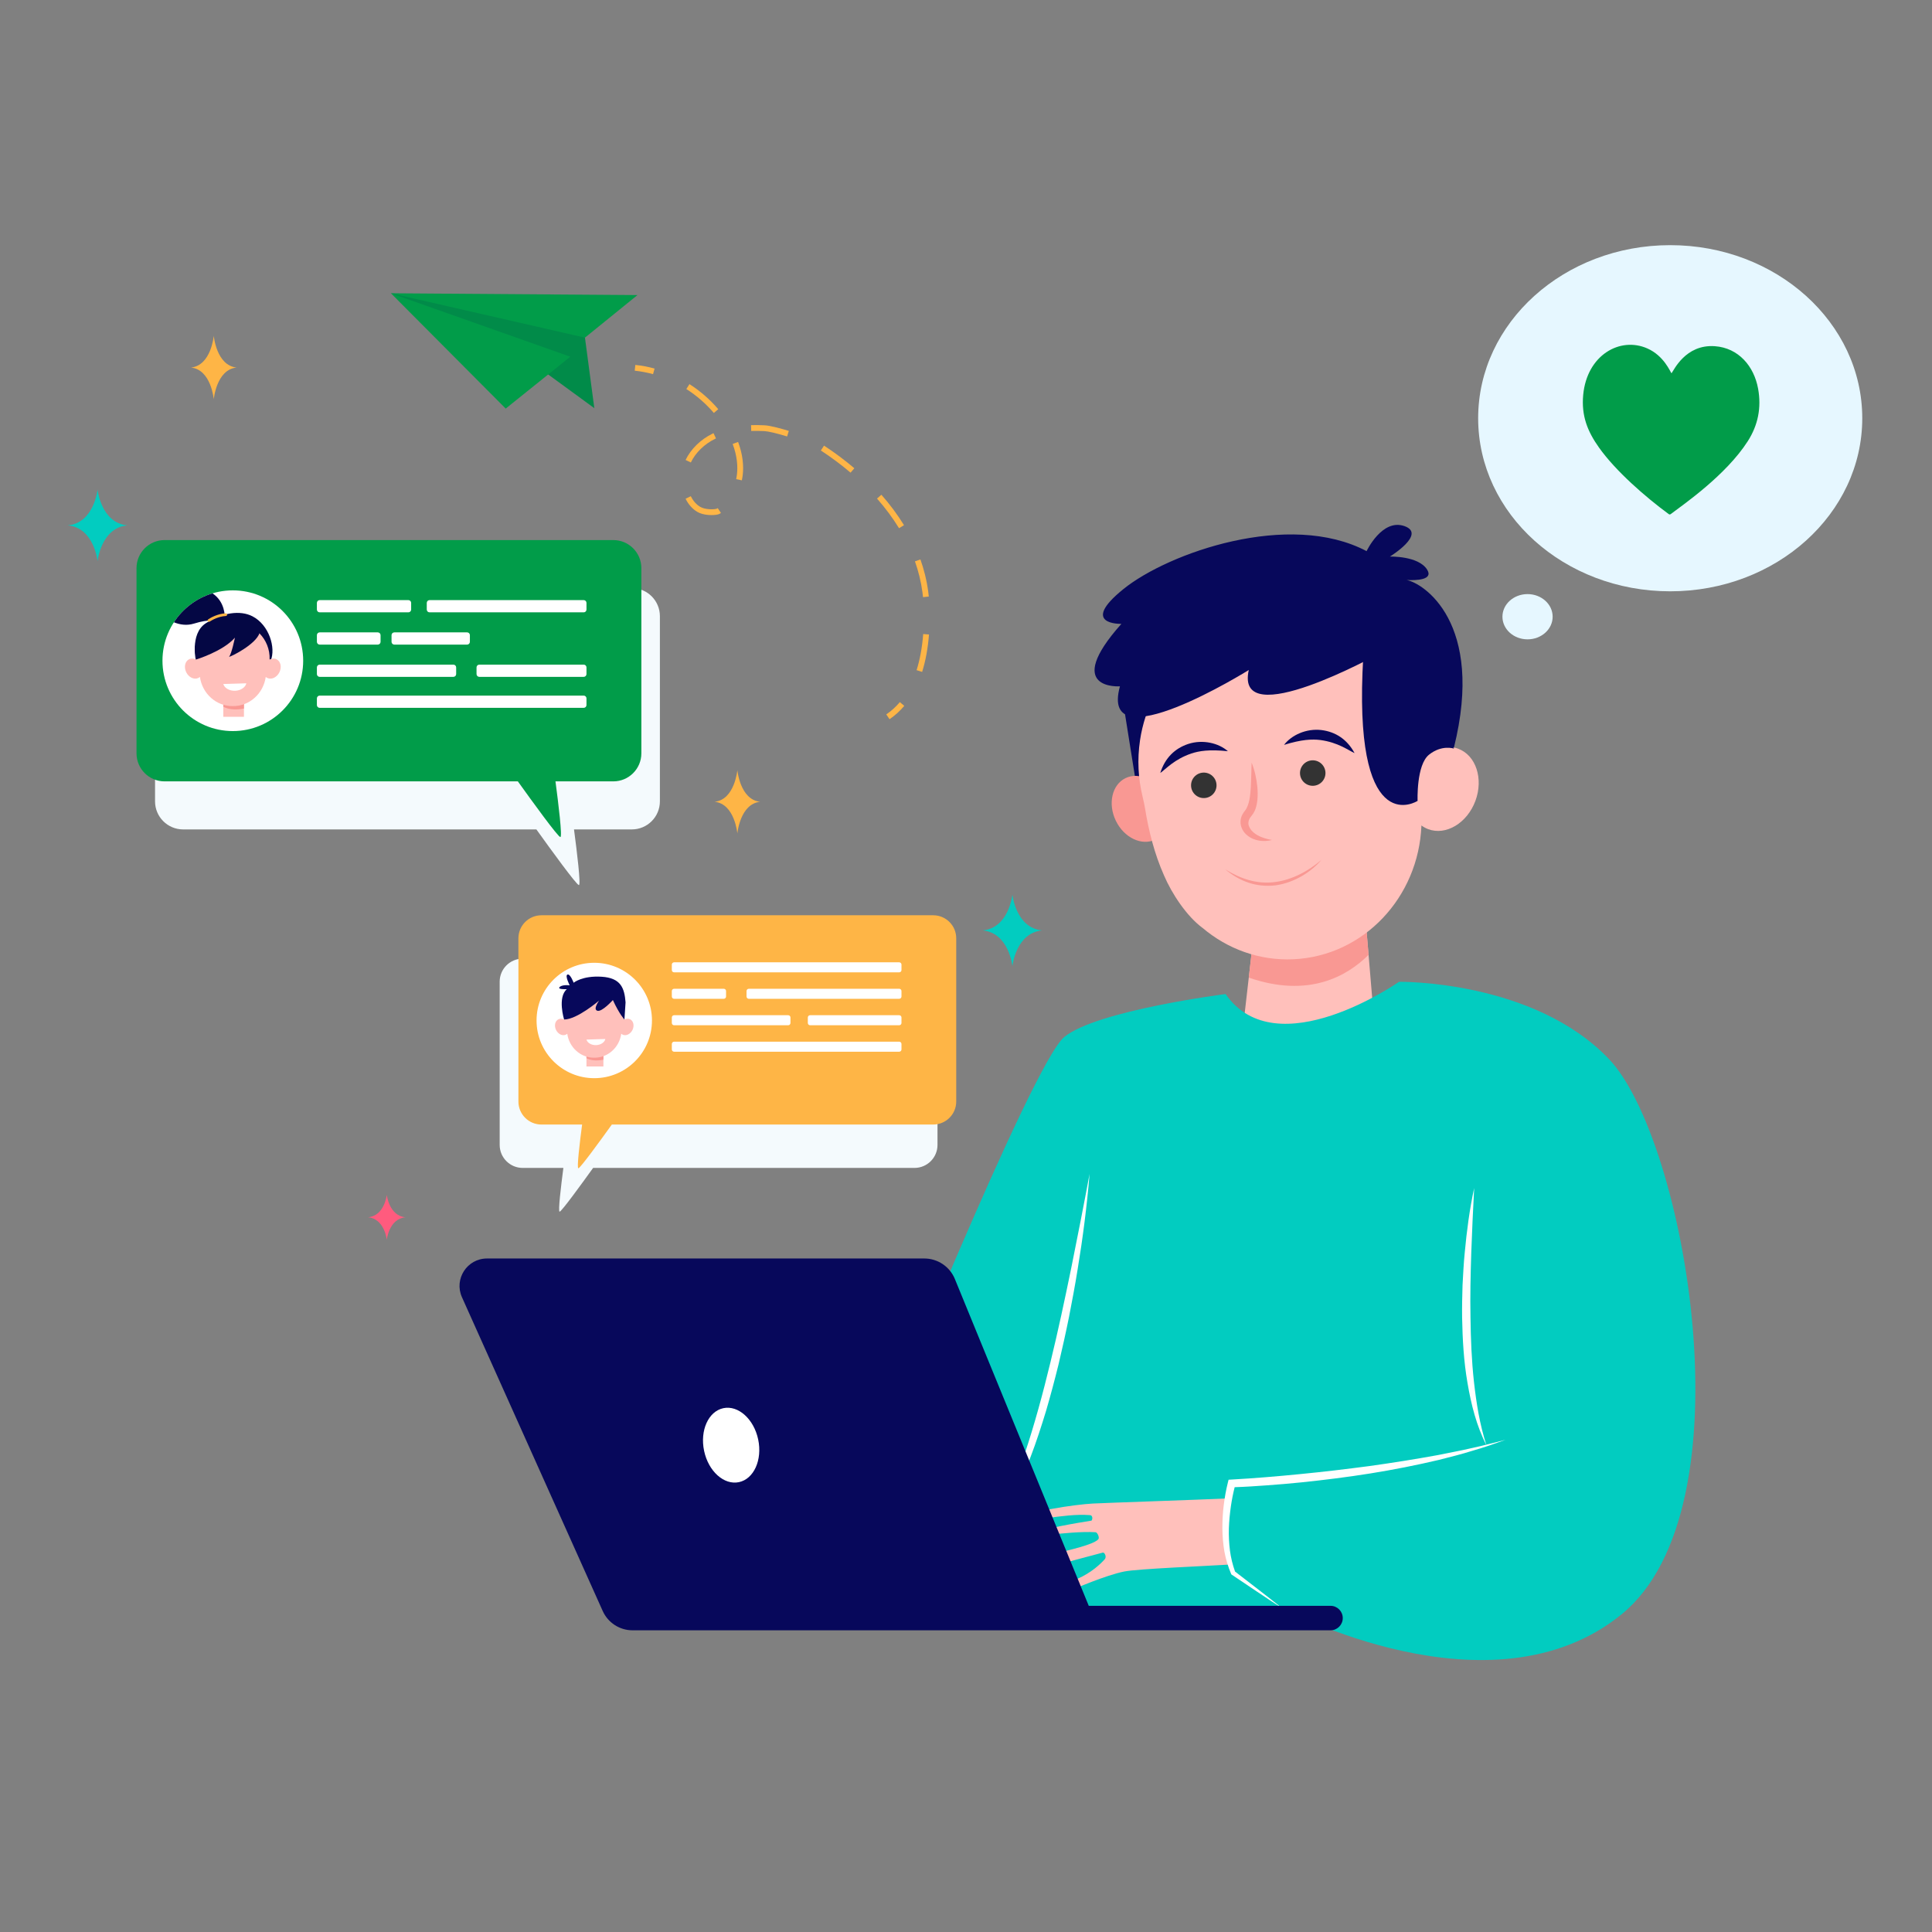 <?xml version="1.0" encoding="UTF-8" standalone="no"?>
<svg
   xmlns:dc="http://purl.org/dc/elements/1.1/"
   xmlns:cc="http://creativecommons.org/ns#"
   xmlns:rdf="http://www.w3.org/1999/02/22-rdf-syntax-ns#"
   xmlns:svg="http://www.w3.org/2000/svg"
   xmlns="http://www.w3.org/2000/svg"
   xmlns:sodipodi="http://sodipodi.sourceforge.net/DTD/sodipodi-0.dtd"
   xmlns:inkscape="http://www.inkscape.org/namespaces/inkscape"
   version="1.1"
   id="svg2"
   xml:space="preserve"
   width="2666.667"
   height="2666.667"
   viewBox="0 0 2666.667 2666.667"
   sodipodi:docname="chat.svg"
   inkscape:version="1.0.2 (1.0.2+r75+1)"><rect x="0" y="0" width="2666.667" height="2666.667" fill="#808080" stroke="none"/><defs
     id="defs6" /><sodipodi:namedview
     pagecolor="#ffffff"
     bordercolor="#666666"
     borderopacity="1"
     objecttolerance="10"
     gridtolerance="10"
     guidetolerance="10"
     inkscape:pageopacity="0"
     inkscape:pageshadow="2"
     inkscape:window-width="1366"
     inkscape:window-height="704"
     id="namedview4"
     showgrid="false"
     inkscape:zoom="0.18299999"
     inkscape:cx="612.72501"
     inkscape:cy="1733.5817"
     inkscape:window-x="0"
     inkscape:window-y="0"
     inkscape:window-maximized="1"
     inkscape:current-layer="g14" /><g
     id="g10"
     inkscape:groupmode="layer"
     inkscape:label="ink_ext_XXXXXX"
     transform="matrix(1.333,0,0,-1.333,0,2666.667)"><g
       id="g12"
       transform="scale(0.1)"><g
         id="g14"
         transform="scale(1.227)" /><path
         d="m 5794.68,7458.7 c -17.56,0 14.44,266.9 38.89,453 h -421.25 c -131.64,0 -238.34,106.7 -238.34,238.3 v 1690.2 c 0,131.6 106.7,238.3 238.34,238.3 h 4056.72 c 131.63,0 238.33,-106.7 238.33,-238.3 V 8150 c 0,-131.6 -106.7,-238.3 -238.33,-238.3 H 6141.41 c -123.61,-172.2 -328.04,-453 -346.73,-453"
         style="fill:#f4fafd;fill-opacity:1;fill-rule:nonzero;stroke:none"
         id="path18" /><path
         d="M 9662.97,10527.8 H 5606.24 c -131.63,0 -238.33,-106.7 -238.33,-238.4 V 8599.3 c 0,-131.7 106.7,-238.4 238.33,-238.4 h 421.26 c -24.44,-186 -56.45,-452.9 -38.89,-452.9 18.69,0 223.12,280.7 346.73,452.9 h 3327.63 c 131.63,0 238.33,106.7 238.33,238.4 v 1690.1 c 0,131.7 -106.7,238.4 -238.33,238.4"
         style="fill:#feb546;fill-opacity:1;fill-rule:nonzero;stroke:none"
         id="path20" /><path
         d="m 6750.81,9438.4 c 0,-330 -267.5,-597.5 -597.48,-597.5 -329.99,0 -597.49,267.5 -597.49,597.5 0,329.9 267.5,597.4 597.49,597.4 329.98,0 597.48,-267.5 597.48,-597.4"
         style="fill:#ffffff;fill-opacity:1;fill-rule:nonzero;stroke:none"
         id="path22" /><path
         d="m 6247.87,8962.1 h -175.43 v 175.2 h 175.43 v -175.2"
         style="fill:#ffc0bb;fill-opacity:1;fill-rule:nonzero;stroke:none"
         id="path24" /><path
         d="m 6247.87,9032.3 v 105 H 6072.44 V 9048 c 37.77,-20.3 93.69,-32 175.43,-15.7"
         style="fill:#f99893;fill-opacity:1;fill-rule:nonzero;stroke:none"
         id="path26" /><path
         d="m 6524.49,9450.8 c -18.3,9 -39.55,7.4 -58.78,-2.3 6.6,172.8 -134.57,318.2 -312.38,312.1 -177.81,6.1 -318.99,-139.3 -312.38,-312.1 -19.24,9.7 -40.49,11.3 -58.79,2.3 -35.12,-17.3 -46.04,-66.8 -24.38,-110.7 21.65,-43.8 67.68,-65.3 102.8,-48 4.87,2.4 9.23,5.5 13.16,9 20.12,-142.9 139.51,-250 279.59,-248 140.08,-2 259.46,105.1 279.59,248 3.92,-3.5 8.28,-6.6 13.15,-9 35.13,-17.3 81.15,4.2 102.81,48 21.65,43.9 10.73,93.4 -24.39,110.7"
         style="fill:#ffc0bb;fill-opacity:1;fill-rule:nonzero;stroke:none"
         id="path28" /><path
         d="m 5939.7,9829.1 c 0,0 88.04,74.5 288.17,62.4 200.12,-12 238.21,-116.4 249.55,-265.6 l -11.71,-177.4 c 0,0 -51.96,53.4 -119.62,201.5 0,0 -112.05,-125.7 -160.85,-110.8 -48.8,14.9 18.46,105.4 18.46,105.4 0,0 -228.29,-196.4 -362.75,-196.1 0,0 -71.16,229.9 28.72,314.2 0,0 -75.23,-3.6 -79.22,11.2 -3.98,14.8 35.89,37 108.2,28.6 0,0 -51.53,100.8 -22.74,111.3 28.78,10.5 63.79,-84.7 63.79,-84.7"
         style="fill:#07085b;fill-opacity:1;fill-rule:nonzero;stroke:none"
         id="path30" /><path
         d="m 6268.12,9246.7 c -7.71,-34.7 -47.37,-61.9 -95.99,-63.4 -48.62,-1.5 -89.88,23.3 -99.69,57.4 l 195.68,6"
         style="fill:#ffffff;fill-opacity:1;fill-rule:nonzero;stroke:none"
         id="path32" /><path
         d="M 9310.9,9936.9 H 6979.97 c -13,0 -23.53,10.5 -23.53,23.5 v 56.8 c 0,13 10.53,23.5 23.53,23.5 H 9310.9 c 13,0 23.53,-10.5 23.53,-23.5 v -56.8 c 0,-13 -10.53,-23.5 -23.53,-23.5"
         style="fill:#ffffff;fill-opacity:1;fill-rule:nonzero;stroke:none"
         id="path34" /><path
         d="m 7494.51,9662.9 h -514.54 c -13,0 -23.53,10.6 -23.53,23.6 v 56.7 c 0,13 10.53,23.5 23.53,23.5 h 514.54 c 12.99,0 23.52,-10.5 23.52,-23.5 v -56.7 c 0,-13 -10.53,-23.6 -23.52,-23.6"
         style="fill:#ffffff;fill-opacity:1;fill-rule:nonzero;stroke:none"
         id="path36" /><path
         d="M 9310.9,9662.9 H 7753.51 c -13,0 -23.53,10.6 -23.53,23.6 v 56.7 c 0,13 10.53,23.5 23.53,23.5 H 9310.9 c 13,0 23.53,-10.5 23.53,-23.5 v -56.7 c 0,-13 -10.53,-23.6 -23.53,-23.6"
         style="fill:#ffffff;fill-opacity:1;fill-rule:nonzero;stroke:none"
         id="path38" /><path
         d="M 8161.38,9389 H 6979.97 c -13,0 -23.53,10.5 -23.53,23.5 v 56.8 c 0,12.9 10.53,23.5 23.53,23.5 h 1181.41 c 13,0 23.53,-10.6 23.53,-23.5 v -56.8 c 0,-13 -10.53,-23.5 -23.53,-23.5"
         style="fill:#ffffff;fill-opacity:1;fill-rule:nonzero;stroke:none"
         id="path40" /><path
         d="m 9310.9,9389 h -922.77 c -12.99,0 -23.52,10.5 -23.52,23.5 v 56.8 c 0,12.9 10.53,23.5 23.52,23.5 h 922.77 c 13,0 23.53,-10.5 23.53,-23.5 v -56.8 c 0,-13 -10.53,-23.5 -23.53,-23.5"
         style="fill:#ffffff;fill-opacity:1;fill-rule:nonzero;stroke:none"
         id="path42" /><path
         d="M 9310.9,9115 H 6979.97 c -13,0 -23.53,10.5 -23.53,23.5 v 56.8 c 0,13 10.53,23.5 23.53,23.5 H 9310.9 c 13,0 23.53,-10.5 23.53,-23.5 v -56.8 c 0,-13 -10.53,-23.5 -23.53,-23.5"
         style="fill:#ffffff;fill-opacity:1;fill-rule:nonzero;stroke:none"
         id="path44" /><path
         d="m 11639.8,12668.3 147.8,-927 312.3,1235.9 c 0,0 -437.6,212.4 -457,135.1 -19.3,-77.2 -3.1,-444 -3.1,-444"
         style="fill:#07085b;fill-opacity:1;fill-rule:nonzero;stroke:none"
         id="path46" /><path
         d="m 14124.1,10673.1 135.1,-1602.6 -1414.2,67.5 163.1,1419.2 1116,115.9"
         style="fill:#ffc0bb;fill-opacity:1;fill-rule:nonzero;stroke:none"
         id="path48" /><path
         d="m 12930.5,9882.3 77.6,674.9 1116,115.9 46.8,-555 C 13949,9897 13550,9667.8 12930.5,9882.3"
         style="fill:#f99893;fill-opacity:1;fill-rule:nonzero;stroke:none"
         id="path50" /><path
         d="m 12063.4,11752.9 c 85.1,-175.9 39.9,-373.6 -100.7,-441.6 -140.7,-68.1 -323.7,19.4 -408.7,195.2 -85.1,175.9 -40,373.6 100.7,441.6 140.7,68 323.7,-19.4 408.7,-195.2"
         style="fill:#f99893;fill-opacity:1;fill-rule:nonzero;stroke:none"
         id="path52" /><path
         d="m 12053.2,10939.8 c -101.2,226.7 -160.4,470.5 -195,684.2 -7.4,45.9 -17.4,91.2 -28.3,136.4 -44,182.3 -55.7,377.9 -25.2,581.7 98.3,655.8 625.9,1178.5 1282.7,1269.3 884.9,122.4 1664.3,-532.8 1719.4,-1400.5 91,58.4 196.2,77.2 292.1,41.5 184,-68.6 263.7,-310.7 178,-540.8 -85.8,-230 -304.5,-360.9 -488.5,-292.3 -25.5,9.6 -48.8,22.7 -70.2,38.4 -28.4,-743.1 -597.3,-1351.4 -1323.6,-1385.4 -355.2,-16.6 -685.7,107.2 -942.2,324.1 -164.4,120.7 -319.5,355.8 -399.2,543.4"
         style="fill:#ffc0bb;fill-opacity:1;fill-rule:nonzero;stroke:none"
         id="path54" /><path
         d="m 12959.8,12108.6 c -2.9,-86.6 -3.6,-171.1 -8.1,-253.9 -5.1,-76.5 -13.5,-186.6 -61.2,-244.9 -7,-10 -44.5,-50.5 -45.4,-111.9 -1.9,-57.3 28.3,-108.6 66,-139.9 77.2,-65 177.2,-71.1 260,-50.7 -84.5,14.9 -165.4,44 -212.6,99.1 -21.8,27.5 -36.3,58.1 -31.2,86.8 3.7,33 22.1,50.2 28.7,60.2 23.5,31.1 51.8,63.5 63.8,169.3 4.3,45.4 3.6,89.5 -0.5,133.2 -8.4,87.1 -27,172 -59.5,252.7"
         style="fill:#f99893;fill-opacity:1;fill-rule:nonzero;stroke:none"
         id="path56" /><path
         d="m 13461,11994.2 c 3.4,-72.8 65.2,-129 138,-125.6 72.7,3.4 129,65.1 125.6,137.9 -3.5,72.8 -65.2,129 -138,125.6 -72.7,-3.4 -129,-65.2 -125.6,-137.9"
         style="fill:#333333;fill-opacity:1;fill-rule:nonzero;stroke:none"
         id="path58" /><path
         d="m 12333,11867 c 3.4,-72.8 65.2,-129 138,-125.6 72.7,3.4 129,65.2 125.5,137.9 -3.4,72.8 -65.1,129 -137.9,125.6 -72.8,-3.4 -129,-65.1 -125.6,-137.9"
         style="fill:#333333;fill-opacity:1;fill-rule:nonzero;stroke:none"
         id="path60" /><path
         d="m 13682.3,11101.1 c -134.3,-117 -309,-208.4 -482.4,-229.4 -187.6,-23.7 -353.3,33.5 -513,131.8 148.7,-124.9 320.9,-188.1 517.2,-166.2 191.2,24.9 369.9,135.1 478.2,263.8"
         style="fill:#f99893;fill-opacity:1;fill-rule:nonzero;stroke:none"
         id="path62" /><path
         d="m 13295.5,12292 c 185.8,57.5 291.1,60.7 376,50.4 185.4,-24.9 289.7,-106.9 354.4,-135.3 -78,143.7 -197.8,220.4 -342.7,238.5 -156.9,18.8 -310.4,-52.1 -387.7,-153.6"
         style="fill:#07085b;fill-opacity:1;fill-rule:nonzero;stroke:none"
         id="path64" /><path
         d="m 12714.4,12226.6 c -95.3,84.2 -259.5,124.4 -410.2,75.3 -138.1,-45.7 -241.1,-143.9 -289.9,-300.4 58.2,40.5 144.3,141 321.4,201.4 81.1,26.6 184.8,44 378.7,23.7"
         style="fill:#07085b;fill-opacity:1;fill-rule:nonzero;stroke:none"
         id="path66" /><g
         id="g68"
         transform="scale(1.113)"><path
           d="m 11401.9,8726.02 c 0,0 -1196.1,-151.88 -1499.84,-398.75 C 9598.3,8080.49 8136.48,4454.41 8136.48,4454.41 l 1215.04,-1423.9 2581.98,-18.96 c 0,0 1936.4,-1044.2 3151.5,-56.98 1215,987.22 588.5,4423.49 -114,5163.93 -702.4,740.35 -1955.4,721.39 -1955.4,721.39 0,0 -1139.1,-797.33 -1613.7,-113.87"
           style="fill:#02ccc0;fill-opacity:1;fill-rule:nonzero;stroke:none"
           id="path70" /></g><path
         d="m 15264.3,7702.7 c -47.6,-219.9 -76.7,-443.1 -97.5,-667 -11.4,-112 -16.4,-224.4 -22.8,-336.8 -3.4,-112.5 -6,-225.1 -4.5,-337.8 4.4,-225.3 16.8,-451.3 55.5,-674.3 37.8,-222.2 92.8,-445.1 196.1,-645.8 -69.5,214.1 -104,434.2 -128.9,654.9 -24.5,220.9 -33,443.7 -35.9,666.3 -4.6,222.8 0.9,445.9 7.9,669.3 8,223.3 18.2,446.8 30.1,671.2"
         style="fill:#ffffff;fill-opacity:1;fill-rule:nonzero;stroke:none"
         id="path72" /><path
         d="m 11282.3,7850.6 c -60.8,-327.3 -125.2,-653.3 -190.7,-978.8 -66.8,-325.2 -135.9,-649.8 -214.6,-971.8 -77.9,-322.1 -164.3,-642.2 -269,-955.9 -52.3,-156.9 -110.9,-311.6 -179.5,-461.8 -67.6,-150.5 -147.8,-296.2 -255.3,-423.6 122.3,114.1 212.2,258.8 293.5,404.6 78.7,147.9 146.7,301.3 205.2,457.9 59.8,156.1 111,315.3 159.7,475 46.8,160.2 89.7,321.4 129.7,483.3 38.2,162.4 74.8,325 107.7,488.4 31.7,163.6 62.9,327.2 89.1,491.7 54.4,328.6 96.6,659.1 124.2,991"
         style="fill:#ffffff;fill-opacity:1;fill-rule:nonzero;stroke:none"
         id="path74" /><path
         d="m 10613.5,4285.3 c 8.5,66.8 516.2,141.5 702.8,151.2 141.4,7.3 1078.7,38.6 1397.5,53 l -23.4,-82 4.9,-362 52.3,-240 c -279.7,-17.6 -963.5,-44.4 -1105.9,-72.6 -190.2,-37.6 -520.1,-181 -520.1,-181 0,0 -137.2,31.2 37.2,106.4 140,60.4 238.2,154.1 279.8,200.5 23.9,26.8 -2,74.4 -19.4,69.9 -474.7,-124.4 -523.6,-145 -523.6,-145 0,0 -557.9,3.1 -3.1,128.5 332.5,75.2 451.7,118.9 481.3,156.2 12.6,15.9 -9.9,69.9 -30.1,71.2 -288.2,17.8 -805.3,-84.3 -663.6,-17.4 115.5,54.7 479.3,114.5 620.7,137.1 8.7,1.4 22.8,54.1 -15.9,57.3 -274.4,22.9 -679.3,-93.5 -671.4,-31.3"
         style="fill:#ffc0bb;fill-opacity:1;fill-rule:nonzero;stroke:none"
         id="path76" /><path
         d="m 15239.7,5010.8 c -116.5,-27.7 -234.7,-48 -351.7,-72.6 -235.5,-43 -471.7,-80.4 -708.7,-113.6 -237.2,-31.2 -474.7,-59.8 -712.9,-82.8 -237.2,-23.6 -478.5,-43.8 -713.3,-56.9 l -31.6,-1.7 -6.9,-27.4 c -20.2,-79.6 -33.4,-157.3 -43.4,-236.9 -9.9,-79.3 -14.1,-159.3 -14,-239.3 0.7,-80.1 7.6,-160.3 20.8,-239.5 14.6,-79.2 38,-156.8 69.5,-231.1 l 2.7,-6.4 5.2,-3.4 260.9,-175.1 c 86.9,-58.4 174.2,-116.3 262.3,-173.1 -81.8,65.5 -164.4,129.9 -247.4,193.9 l -242.7,187.3 c -25.1,70.2 -43,142.8 -52.8,216.9 -9.2,76.1 -13.5,152.9 -11.2,229.8 2.6,76.9 10.2,153.7 20.9,230 9.8,66.2 22.7,133 39,196.9 112.6,3.7 220.5,11 331.1,19.1 119.9,8.8 239.9,18.3 359.5,30.9 239.2,24.8 478,54.6 715.6,92.6 237.6,38.3 473.9,84.7 708.1,140 116.6,29.8 233.4,58.5 348.2,94.8 115.8,32.5 229.2,73 342.2,113.2 -116.8,-28.4 -232,-61 -349.4,-85.6"
         style="fill:#ffffff;fill-opacity:1;fill-rule:nonzero;stroke:none"
         id="path78" /><path
         d="m 5042.84,6973.9 h 4527.74 c 138.9,0 264.02,-84 316.68,-212.5 l 1386.44,-3384 H 13777 c 70,0 126.7,-56.8 126.7,-126.8 0,-70 -56.7,-126.7 -126.7,-126.7 H 6549.82 c -133.48,0 -254.52,78.4 -309.15,200.2 L 4783.31,6573 c -84.42,188.2 53.27,400.9 259.53,400.9"
         style="fill:#07085b;fill-opacity:1;fill-rule:nonzero;stroke:none"
         id="path80" /><path
         d="m 11611.5,13545.3 c 0,0 -443.7,-14.3 21.9,360.9 465.6,375.2 1715.7,815.1 2517,392 0,0 160.2,340.6 391.8,259.3 231.6,-81.3 -150.6,-315.7 -150.6,-315.7 0,0 295.8,9.6 386,-135.5 66.8,-107.3 -114.4,-112 -213.4,-107.2 168.4,-28.6 813.9,-436.3 489.9,-1737.9 -115.1,25.3 -771.3,976.9 -771.3,976.9 0,0 -1500.7,-833.7 -1352.3,-170.8 0,0 -1554.6,-970.2 -1334.1,-168.8 0,0 -601.1,-44 15.1,646.8"
         style="fill:#07085b;fill-opacity:1;fill-rule:nonzero;stroke:none"
         id="path82" /><path
         d="m 15055.4,12253.4 c 0,0 -124.3,43.7 -257.9,-62.4 -133.7,-106.1 -118.9,-478.7 -118.9,-478.7 0,0 -637.9,-411.4 -570.6,1329.2 71.5,1851.8 532.1,-148.5 532.1,-148.5 l 415.3,-639.6"
         style="fill:#07085b;fill-opacity:1;fill-rule:nonzero;stroke:none"
         id="path84" /><path
         d="m 5994.16,10840.3 c -23.68,0 -292.11,369.9 -440.15,576.5 H 1895.99 c -160.49,0 -290.6,130.1 -290.6,290.6 v 1917.4 c 0,160.5 130.11,290.6 290.6,290.6 h 4646.29 c 160.5,0 290.6,-130.1 290.6,-290.6 v -1917.4 c 0,-160.5 -130.1,-290.6 -290.6,-290.6 h -598.74 c 30.1,-227.1 72.81,-576.5 50.62,-576.5"
         style="fill:#f4fafd;fill-opacity:1;fill-rule:nonzero;stroke:none"
         id="path86" /><path
         d="M 6350.45,14412.8 H 1704.16 c -160.5,0 -290.6,-130.1 -290.6,-290.6 v -1917.4 c 0,-160.5 130.1,-290.6 290.6,-290.6 h 3658.02 c 148.04,-206.6 416.46,-576.6 440.15,-576.6 22.19,0 -20.52,349.5 -50.62,576.6 h 598.74 c 160.5,0 290.6,130.1 290.6,290.6 v 1917.4 c 0,160.5 -130.1,290.6 -290.6,290.6"
         style="fill:#019c49;fill-opacity:1;fill-rule:nonzero;stroke:none"
         id="path88" /><path
         d="m 3139.27,13163.5 c 0,-402.4 -326.16,-728.5 -728.5,-728.5 -402.34,0 -728.5,326.1 -728.5,728.5 0,402.3 326.16,728.5 728.5,728.5 402.34,0 728.5,-326.2 728.5,-728.5"
         style="fill:#ffffff;fill-opacity:1;fill-rule:nonzero;stroke:none"
         id="path90" /><path
         d="m 2031.56,13144.3 c 0,0 -72.24,296.5 99.85,407.5 172.1,111 355.85,136.4 481.42,72.4 174.06,-88.6 245.58,-328.2 189.88,-460.7 l -462.01,116 -309.14,-135.2"
         style="fill:#040744;fill-opacity:1;fill-rule:nonzero;stroke:none"
         id="path92" /><path
         d="m 2526.04,12582.8 h -213.9 v 213.6 h 213.9 v -213.6"
         style="fill:#ffc0bb;fill-opacity:1;fill-rule:nonzero;stroke:none"
         id="path94" /><path
         d="m 2526.04,12668.3 v 128.1 h -213.9 v -109 c 46.05,-24.6 114.24,-38.9 213.9,-19.1"
         style="fill:#f99893;fill-opacity:1;fill-rule:nonzero;stroke:none"
         id="path96" /><path
         d="m 2863.33,13178.7 c -22.32,11 -48.23,9 -71.68,-2.9 8.05,210.8 -164.08,388 -380.88,380.5 -216.81,7.5 -388.94,-169.7 -380.89,-380.5 -23.44,11.9 -49.35,13.9 -71.67,2.9 -42.82,-21.1 -56.13,-81.5 -29.73,-135 26.41,-53.4 82.52,-79.7 125.34,-58.6 5.95,3 11.26,6.7 16.05,11 24.53,-174.2 170.1,-304.8 340.9,-302.4 170.8,-2.4 316.36,128.2 340.9,302.4 4.78,-4.3 10.09,-8 16.04,-11 42.82,-21.1 98.94,5.2 125.34,58.6 26.4,53.5 13.09,113.9 -29.72,135"
         style="fill:#ffc0bb;fill-opacity:1;fill-rule:nonzero;stroke:none"
         id="path98" /><path
         d="m 2550.73,12929.7 c -9.4,-42.2 -57.76,-75.4 -117.04,-77.2 -59.28,-1.8 -109.58,28.3 -121.55,69.9 l 238.59,7.3"
         style="fill:#ffffff;fill-opacity:1;fill-rule:nonzero;stroke:none"
         id="path100" /><path
         d="m 2029.88,13175.8 c 0,0 279.95,84.8 402.48,226.4 0,0 -34.67,-170.6 -60.54,-197.8 8.17,-5.4 279.6,126.5 316.48,248.3 36.87,121.8 -277.53,165.6 -277.53,165.6 0,0 -107.74,-45.9 -113.19,-48.6 -5.45,-2.7 -106.5,-14.5 -118.09,-40.3 -15.08,-33.5 -86.42,-36.5 -86.42,-36.5 l -45.04,-93.7 -31.52,-98.6 13.37,-124.8"
         style="fill:#040744;fill-opacity:1;fill-rule:nonzero;stroke:none"
         id="path102" /><path
         d="m 1800.55,13561.5 c 61.85,-24.9 133.26,-36.4 207.3,-13.7 163.36,50.2 228.08,30.7 249.81,18.4 13.06,-7.4 28.61,-10.3 42.86,-5.6 16.12,5.4 31.07,20 26.42,56.8 0,0 6.46,155.2 -126.59,243.7 -165.99,-50 -307,-157.7 -399.8,-299.6"
         style="fill:#040744;fill-opacity:1;fill-rule:nonzero;stroke:none"
         id="path104" /><path
         d="m 2152.07,13571.7 h -0.04 c -4.84,6.4 -3.31,15.5 3.37,19.9 27.29,18 97.49,58.3 181.77,62.7 7.91,0.4 14.54,-6 14.54,-13.9 0,-7.4 -5.79,-13.4 -13.15,-13.8 -77.04,-4 -143.09,-42 -167.97,-58.2 -6.07,-4 -14.15,-2.5 -18.52,3.3"
         style="fill:#feb546;fill-opacity:1;fill-rule:nonzero;stroke:none"
         id="path106" /><path
         d="m 4228.58,13664.5 h -918.56 c -15.85,0 -28.69,12.8 -28.69,28.7 v 69.2 c 0,15.8 12.84,28.7 28.69,28.7 h 918.56 c 15.84,0 28.69,-12.9 28.69,-28.7 v -69.2 c 0,-15.9 -12.85,-28.7 -28.69,-28.7"
         style="fill:#ffffff;fill-opacity:1;fill-rule:nonzero;stroke:none"
         id="path108" /><path
         d="m 3911.87,13330.4 h -601.85 c -15.85,0 -28.69,12.9 -28.69,28.7 v 69.3 c 0,15.8 12.84,28.6 28.69,28.6 h 601.85 c 15.84,0 28.69,-12.8 28.69,-28.6 v -69.3 c 0,-15.8 -12.85,-28.7 -28.69,-28.7"
         style="fill:#ffffff;fill-opacity:1;fill-rule:nonzero;stroke:none"
         id="path110" /><path
         d="m 4836.79,13330.4 h -753.87 c -15.84,0 -28.69,12.9 -28.69,28.7 v 69.3 c 0,15.8 12.85,28.6 28.69,28.6 h 753.86 c 15.85,0 28.69,-12.8 28.69,-28.6 v -69.3 c 0,-15.8 -12.84,-28.7 -28.68,-28.7"
         style="fill:#ffffff;fill-opacity:1;fill-rule:nonzero;stroke:none"
         id="path112" /><path
         d="M 6044.05,13664.5 H 4447.68 c -15.85,0 -28.69,12.8 -28.69,28.7 v 69.2 c 0,15.8 12.84,28.7 28.69,28.7 h 1596.37 c 15.84,0 28.68,-12.9 28.68,-28.7 v -69.2 c 0,-15.9 -12.84,-28.7 -28.68,-28.7"
         style="fill:#ffffff;fill-opacity:1;fill-rule:nonzero;stroke:none"
         id="path114" /><path
         d="M 6044.05,12675.7 H 3310.02 c -15.85,0 -28.69,12.8 -28.69,28.7 v 69.2 c 0,15.8 12.84,28.7 28.69,28.7 h 2734.03 c 15.84,0 28.68,-12.9 28.68,-28.7 v -69.2 c 0,-15.9 -12.84,-28.7 -28.68,-28.7"
         style="fill:#ffffff;fill-opacity:1;fill-rule:nonzero;stroke:none"
         id="path116" /><path
         d="M 4694.68,12996.4 H 3310.02 c -15.85,0 -28.69,12.9 -28.69,28.7 v 69.2 c 0,15.9 12.84,28.7 28.69,28.7 h 1384.66 c 15.85,0 28.69,-12.8 28.69,-28.7 v -69.2 c 0,-15.8 -12.84,-28.7 -28.69,-28.7"
         style="fill:#ffffff;fill-opacity:1;fill-rule:nonzero;stroke:none"
         id="path118" /><path
         d="M 6044.05,12996.4 H 4963 c -15.85,0 -28.69,12.9 -28.69,28.7 v 69.2 c 0,15.9 12.84,28.7 28.69,28.7 h 1081.05 c 15.84,0 28.68,-12.8 28.68,-28.7 v -69.2 c 0,-15.8 -12.84,-28.7 -28.68,-28.7"
         style="fill:#ffffff;fill-opacity:1;fill-rule:nonzero;stroke:none"
         id="path120" /><path
         d="m 7850.63,5100 c 44.6,-211.5 -44.59,-409.4 -199.2,-442 -154.62,-32.6 -316.12,112.4 -360.72,323.9 -44.6,211.5 44.59,409.4 199.21,442 154.62,32.6 316.12,-112.4 360.71,-323.9"
         style="fill:#ffffff;fill-opacity:1;fill-rule:nonzero;stroke:none"
         id="path122" /><g
         id="g124"
         transform="scale(1.041)"><path
           d="m 5818.46,15858.6 93.08,-701.4 -498.19,363.8 -1524.8,779 1179.43,-108 c 0,0 600.83,-145.9 633.35,-175.4 32.52,-29.4 117.13,-158 117.13,-158"
           style="fill:#018b49;fill-opacity:1;fill-rule:nonzero;stroke:none"
           id="path126" /></g><g
         id="g128"
         transform="scale(1.041)"><path
           d="m 6340.72,16282.1 -2452.17,17.9 1929.91,-441.4 522.26,423.5"
           style="fill:#019c49;fill-opacity:1;fill-rule:nonzero;stroke:none"
           id="path130" /></g><g
         id="g132"
         transform="scale(1.041)"><path
           d="m 5030.18,15153 642.53,516.1 -1784.16,630.9 1141.63,-1147"
           style="fill:#019c49;fill-opacity:1;fill-rule:nonzero;stroke:none"
           id="path134" /></g><path
         d="m 9210.69,12558 -33.67,49.8 c 51.57,34.8 98.82,77.6 140.44,127.1 l 45.98,-38.7 c -45.18,-53.7 -96.57,-100.2 -152.75,-138.2"
         style="fill:#feb546;fill-opacity:1;fill-rule:nonzero;stroke:none"
         id="path136" /><path
         d="m 7391.67,15729 c -81.95,95.9 -177.81,179.3 -284.94,247.9 l 32.39,50.6 c 112.11,-71.7 212.46,-159 298.24,-259.5 z m 758.6,-243.3 c -108.95,33.3 -195.47,53.5 -237.36,55.5 -48.05,2.3 -91.98,2.8 -134.3,1.5 l -1.83,60.1 c 43.9,1.3 89.37,0.8 138.99,-1.5 63.89,-3.1 185.34,-37.7 252.05,-58.1 z m -996.94,-269.4 -54.21,25.9 c 54.45,113.9 156.76,213.6 280.74,273.7 l 8.27,3.9 25.56,-54.4 -7.63,-3.6 c -111.93,-54.2 -204.05,-143.7 -252.73,-245.5 z m 528.27,-184.9 -58.82,12.3 c 7.76,37 11.74,74.8 11.83,112.2 0.15,52.8 -6.63,107.2 -20.11,161.9 -7.32,29.7 -16.76,60 -28.03,90 l 56.24,21.1 c 12.11,-32.2 22.25,-64.7 30.13,-96.7 14.66,-59.4 22.01,-118.8 21.87,-176.4 -0.11,-41.6 -4.51,-83.4 -13.11,-124.4 z m 1125.8,79.4 c -95.63,81.4 -199.16,158.6 -307.73,229.7 l 32.9,50.3 c 110.66,-72.4 216.23,-151.3 313.78,-234.3 z m -1375.87,-433 c -40.93,-10.1 -145.15,-12.4 -212.05,27.5 -50.03,29.8 -91.68,76.7 -120.43,135.5 l 53.98,26.4 c 23.96,-49 56.66,-86.1 97.21,-110.3 48.25,-28.7 134.3,-28.8 166.91,-20.7 4.36,1.1 6.03,1.9 6.04,1.9 2.54,1.6 5.56,3.6 8.56,5.6 l 33.36,-50 c -3.44,-2.3 -6.89,-4.6 -10.39,-6.8 -5.91,-3.7 -13.51,-6.7 -23.19,-9.1 z m 1877.51,-142.1 c -64.24,104.9 -140.87,208.2 -227.79,306.9 l 45.09,39.7 c 89.21,-101.3 167.92,-207.4 233.96,-315.2 z m 308.24,-707.7 -59.8,-6.1 c -1.66,16.5 -3.58,33 -5.77,49.4 -7.43,56 -18.13,112.4 -31.82,168 -12.62,51.1 -28.07,102.6 -45.94,153.1 l 56.65,20 c 18.52,-52.3 34.55,-105.7 47.63,-158.8 14.22,-57.6 25.34,-116.3 33.05,-174.4 2.22,-16.6 4.23,-33.8 6,-51.2 z m -68.94,-780.3 -57.33,18.1 c 34.81,110.8 57.81,236.7 68.37,374 l 59.91,-4.6 c -10.91,-141.9 -34.77,-272.3 -70.95,-387.5"
         style="fill:#feb546;fill-opacity:1;fill-rule:nonzero;stroke:none"
         id="path138" /><path
         d="m 6762.04,16130.8 c -63.21,17.4 -127.04,29.4 -189.74,35.8 l 6.07,59.7 c 66.01,-6.6 133.17,-19.3 199.6,-37.6 l -15.93,-57.9"
         style="fill:#feb546;fill-opacity:1;fill-rule:nonzero;stroke:none"
         id="path140" /><path
         d="m 4005.01,7633.8 c 0,0 -22.12,-218 -194.2,-233.1 172.08,-15.1 194.19,-233.2 194.19,-233.2 0,0 22.12,218.1 194.21,233.2 -172.09,15.1 -194.2,233.1 -194.2,233.1"
         style="fill:#ff5b7e;fill-opacity:1;fill-rule:nonzero;stroke:none"
         id="path142" /><path
         d="m 10483,10742.3 c 0,0 -35.2,-347.3 -309.2,-371.3 274,-24 309.2,-371.2 309.2,-371.2 0,0 35.2,347.2 309.2,371.2 -274,24 -309.2,371.3 -309.2,371.3"
         style="fill:#02ccc0;fill-opacity:1;fill-rule:nonzero;stroke:none"
         id="path144" /><path
         d="m 1010.33,14936.4 c 0,0 -35.217,-347.2 -309.217,-371.3 274,-24 309.217,-371.2 309.217,-371.2 0,0 35.22,347.2 309.22,371.2 -274,24.1 -309.22,371.3 -309.22,371.3"
         style="fill:#02ccc0;fill-opacity:1;fill-rule:nonzero;stroke:none"
         id="path146" /><path
         d="m 7635.12,12031.9 c 0,0 -26.85,-307.6 -235.81,-328.9 208.96,-21.3 235.81,-328.9 235.81,-328.9 0,0 26.86,307.6 235.82,328.9 -208.96,21.3 -235.82,328.9 -235.82,328.9"
         style="fill:#feb546;fill-opacity:1;fill-rule:nonzero;stroke:none"
         id="path148" /><g
         id="g150"
         transform="scale(1.014)"><path
           d="m 2182.92,16300 c 0,0 -26.49,-303.4 -232.55,-324.4 206.06,-20.9 232.55,-324.3 232.55,-324.3 0,0 26.48,303.4 232.54,324.3 -206.06,21 -232.54,324.4 -232.54,324.4"
           style="fill:#feb546;fill-opacity:1;fill-rule:nonzero;stroke:none"
           id="path152" /></g><g
         id="g154"
         transform="scale(1.183)"><path
           d="m 16300,13249.7 c 0,-836.7 -752.6,-1514.9 -1681,-1514.9 -928.4,0 -1681,678.2 -1681,1514.9 0,836.6 752.6,1514.9 1681,1514.9 928.4,0 1681,-678.3 1681,-1514.9"
           style="fill:#e6f7ff;fill-opacity:1;fill-rule:nonzero;stroke:none"
           id="path156" /></g><path
         d="m 16077,13619.2 c 0,-129.4 -116.4,-234.3 -259.9,-234.3 -143.6,0 -260,104.9 -260,234.3 0,129.4 116.4,234.2 260,234.2 143.5,0 259.9,-104.8 259.9,-234.2"
         style="fill:#e6f7ff;fill-opacity:1;fill-rule:nonzero;stroke:none"
         id="path158" /><g
         id="g160"
         transform="scale(1.119)"><path
           d="m 16268.5,14280.4 c -37.6,208.5 -181.2,377.8 -399.8,393.6 -274.2,19.8 -382,-227.7 -401.6,-250.6 -12.7,14.9 -69.4,161.8 -223.8,230 -252.6,111.6 -558.7,-61.4 -593.3,-429.9 -17.9,-191 38.2,-336.1 146.7,-488.3 155.8,-218.5 427.2,-454.4 643.2,-613.8 8,-5.9 13.5,-5.9 21.3,0 116,87.6 509.8,358.5 711.6,673.5 95.6,149.3 127.2,311.3 95.7,485.5"
           style="fill:#019c49;fill-opacity:1;fill-rule:nonzero;stroke:none"
           id="path162" /></g></g></g></svg>
